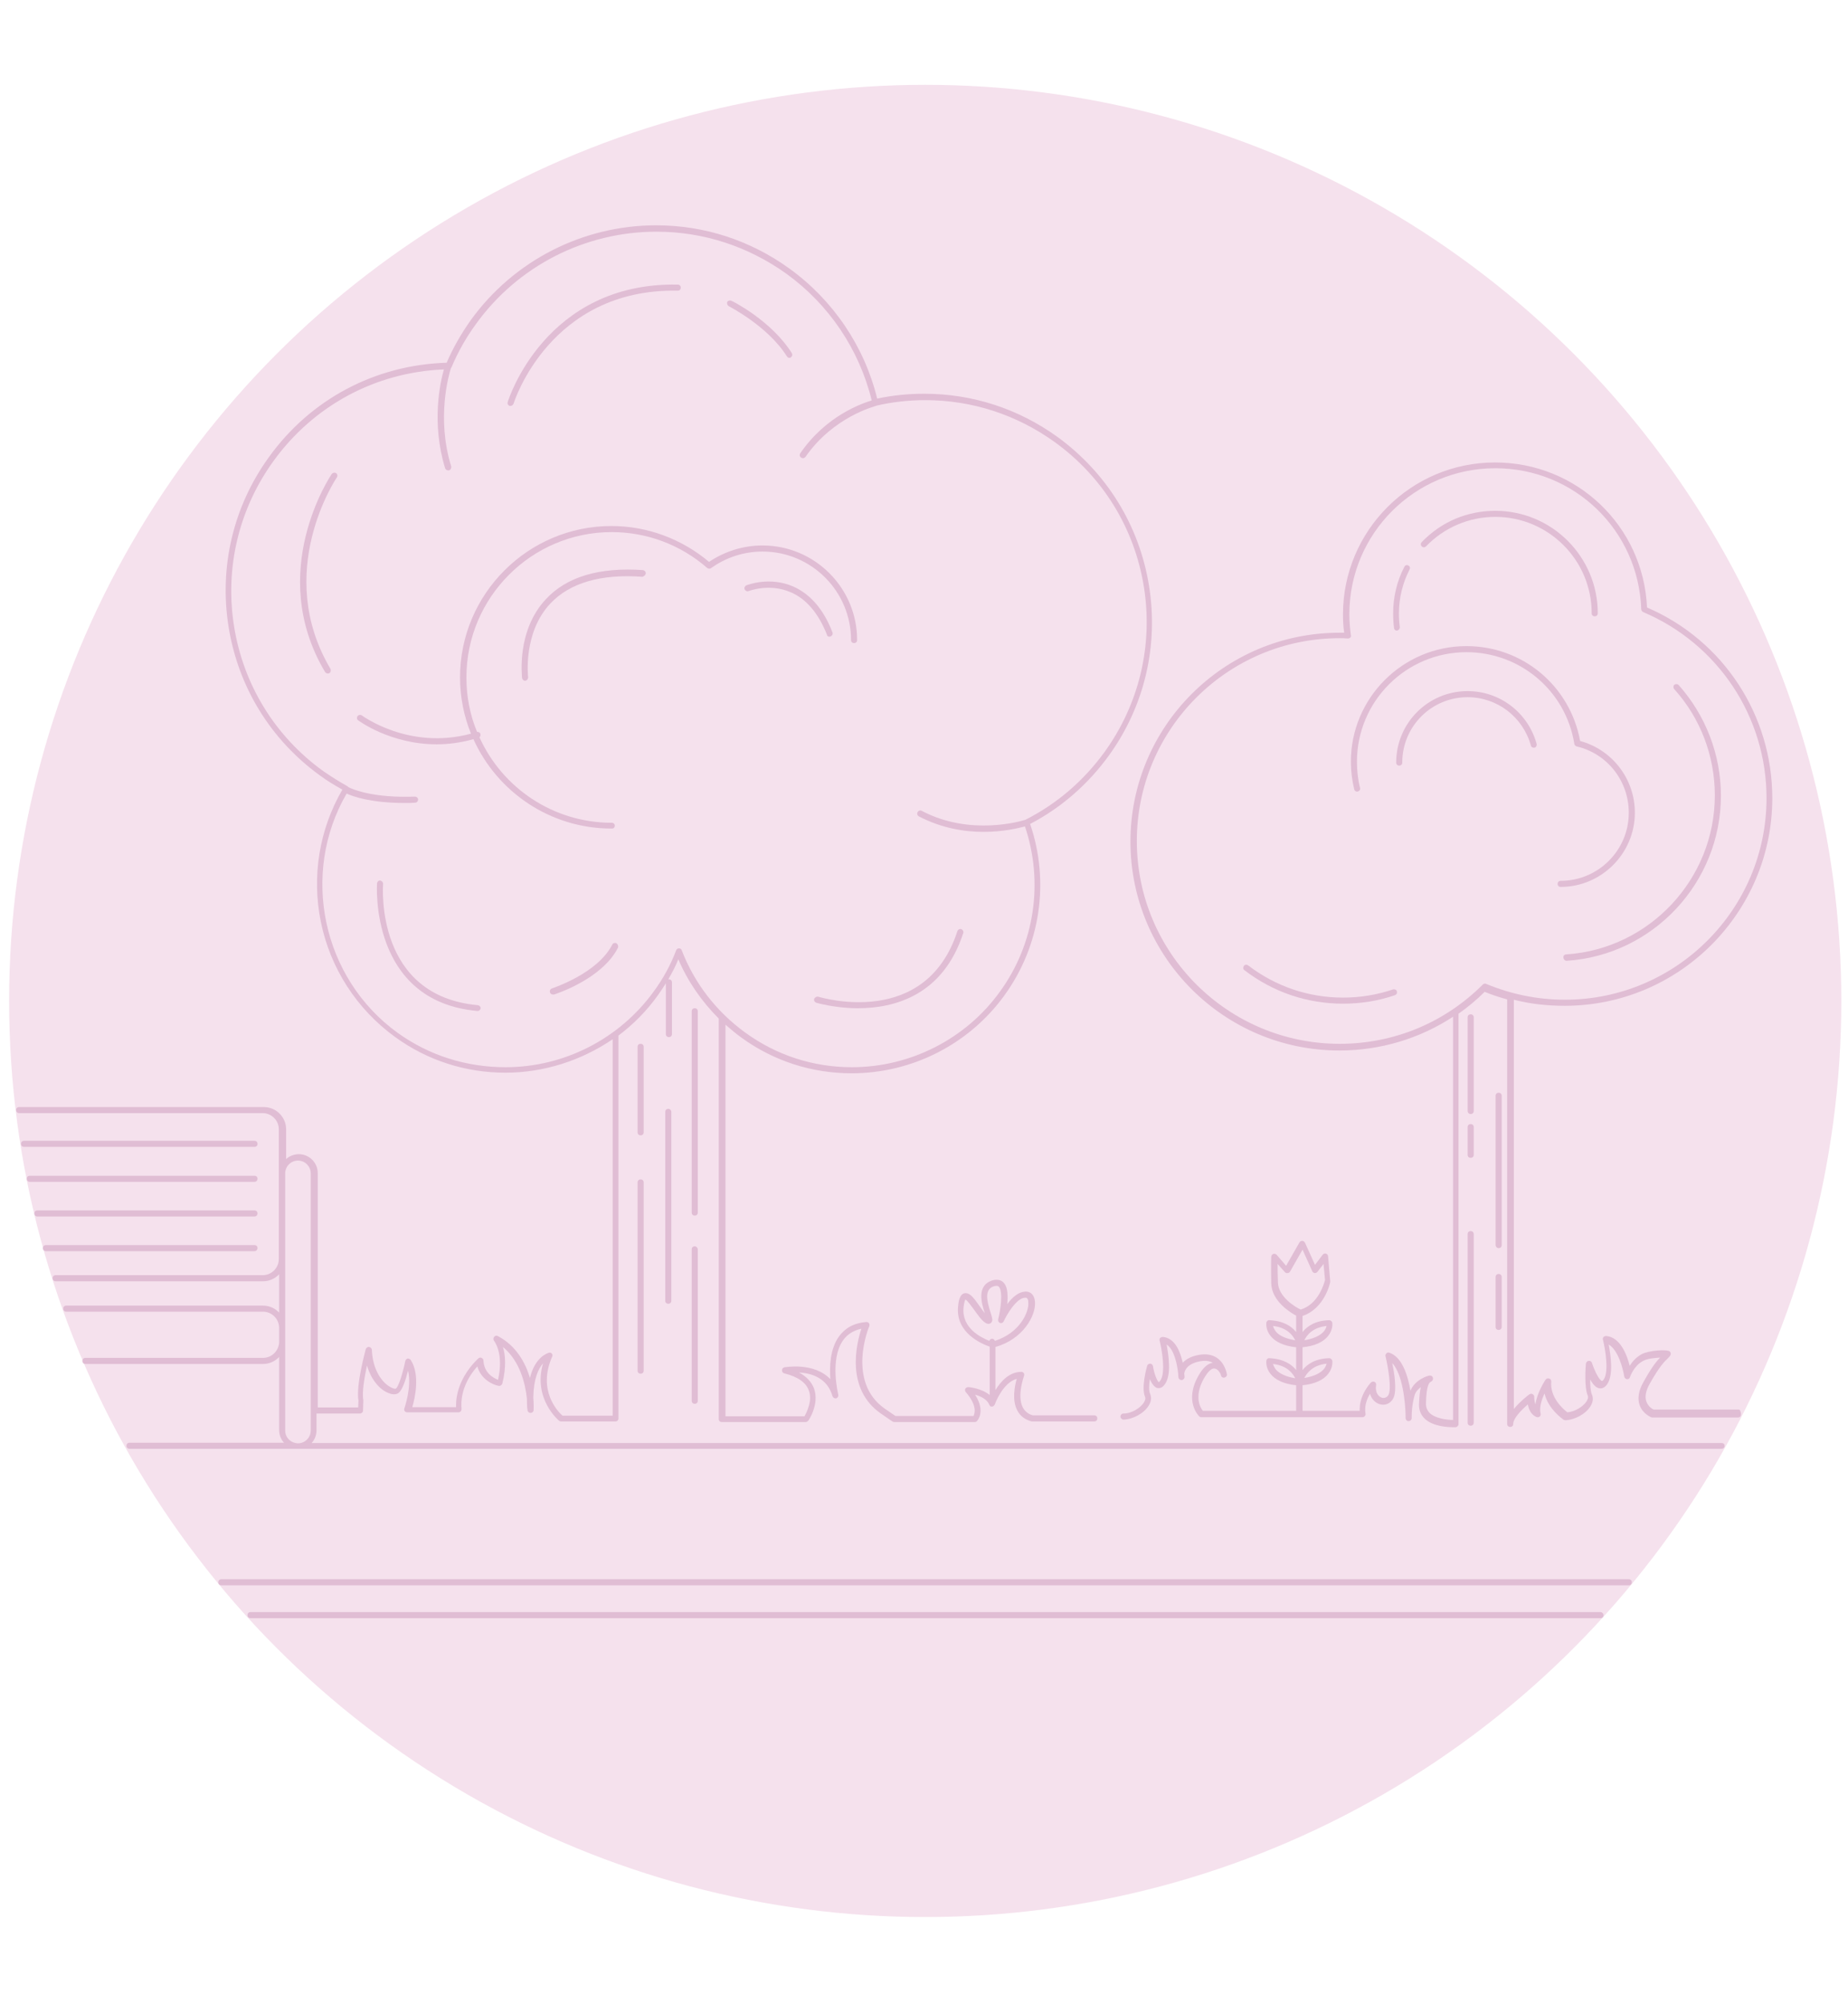 <?xml version="1.0" encoding="utf-8"?>
<!-- Generator: Adobe Illustrator 22.0.1, SVG Export Plug-In . SVG Version: 6.00 Build 0)  -->
<svg version="1.1" id="Layer_1" xmlns="http://www.w3.org/2000/svg" xmlns:xlink="http://www.w3.org/1999/xlink" x="0px" y="0px"
	 viewBox="0 0 607.8 659" style="enable-background:new 0 0 607.8 659;" xml:space="preserve">
<style type="text/css">
	.st0{fill:#F5E1ED;}
	.st1{fill:#E0BDD4;}
	.st2{fill:none;}
</style>
<circle class="st0" cx="304.3" cy="329.2" r="301.3"/>
<g>
	<path class="st1" d="M535.7,519.4H72.8c-0.6,0-1,0.4-1,1s0.4,1,1,1h462.9c0.6,0,1-0.4,1-1S536.3,519.4,535.7,519.4z"/>
	<path class="st1" d="M566.2,474.6H102.5c1-1.1,1.6-2.6,1.6-4.2v-5.5h14.3c0.5,0,1-0.4,1-1l0.1-3.2c0-0.1,0-0.1,0-0.2
		c-0.5-2.7,0.4-7.6,1.2-11.4c1.4,4.8,4.2,7.8,6.7,8.9c1.5,0.7,2.8,0.8,3.7,0.1c1.3-1,2.4-4.5,3.1-7.3c1.3,5.4-1.2,12.3-1.2,12.4
		c-0.1,0.3-0.1,0.6,0.1,0.9c0.2,0.3,0.5,0.4,0.8,0.4h16.9c0.3,0,0.5-0.1,0.7-0.3c0.2-0.2,0.3-0.5,0.3-0.8c-0.6-6.5,3.1-11.7,5.2-14
		c1.1,4.1,4.9,6,7,6.4c0.5,0.1,1-0.2,1.2-0.7c1.4-5.6,1-9.6,0.2-12.1c5.8,4.8,7.4,12.4,7.9,17c0,1.2,0,2.5,0.2,3.8
		c0,0.5,0.5,0.9,1,0.9c0.5,0,1-0.4,1-0.9c0-0.2,0.1-1.8-0.1-4.2c0.1-6.2,1.7-9.5,3.2-11.2c-3.4,11.7,5.2,18.8,5.3,18.9
		c0.2,0.1,0.4,0.2,0.6,0.2h17.9c0.6,0,1-0.4,1-1V340.6c4.9-3.7,9.3-8.1,13-13.3c0.9-1.3,1.8-2.6,2.6-3.9v16.7c0,0.6,0.4,1,1,1
		s1-0.4,1-1v-17c0-0.6-0.4-1-1-1c-0.1,0-0.1,0-0.2,0c1.2-2.1,2.4-4.3,3.3-6.6c3.1,7.3,7.7,13.9,13.3,19.5v131.7c0,0.6,0.4,1,1,1
		h27.6c0.3,0,0.6-0.2,0.8-0.4c0.2-0.2,3.8-5.6,1.9-10.7c-0.8-2.1-2.5-3.9-4.9-5.2c3.9,0.2,9.3,1.7,11,7.8c0.2,0.5,0.7,0.8,1.2,0.7
		c0.5-0.1,0.8-0.7,0.7-1.2c0-0.1-2.9-11.6,1.6-17.9c1.4-2,3.4-3.2,6-3.8c-1.6,4.9-5.3,19.7,6.4,27.9l3.8,2.6
		c0.2,0.1,0.4,0.2,0.6,0.2h26.5c0.3,0,0.5-0.1,0.7-0.3c0.1-0.1,3-3.1-0.6-8.7c1.8,0.5,4,1.5,4.7,3.4c0,0,0,0,0,0c0,0,0,0.1,0.1,0.1
		c0,0.1,0.1,0.1,0.1,0.2c0,0,0.1,0.1,0.1,0.1c0.1,0,0.1,0.1,0.2,0.1c0,0,0,0,0.1,0s0,0,0.1,0c0.1,0,0.2,0,0.2,0c0,0,0.1,0,0.1,0
		c0,0,0,0,0.1,0c0.1,0,0.1,0,0.1-0.1c0,0,0.1,0,0.1-0.1c0.1,0,0.1-0.1,0.2-0.1c0,0,0.1,0,0.1-0.1c0.1-0.1,0.1-0.2,0.2-0.3
		c0,0,0,0,0,0c0-0.1,2.6-7.2,7.2-8.4c-0.7,2.4-1.6,7.1,0.2,10.4c0.9,1.8,2.5,3,4.7,3.6c0.1,0,0.2,0,0.3,0h20.3c0.6,0,1-0.4,1-1
		s-0.4-1-1-1h-20.2c-1.5-0.4-2.6-1.3-3.3-2.6c-2-3.9,0.4-10.3,0.4-10.4c0.1-0.3,0.1-0.7-0.1-0.9c-0.2-0.3-0.5-0.4-0.8-0.4
		c-4,0-6.8,3.2-8.5,6V443c9-2.5,13.4-10.3,13-14.9c-0.2-2-1.2-3.2-2.8-3.3c-2.5-0.1-4.7,1.9-6.3,4.1c0.2-2.5,0.2-5.3-1-6.8
		c-0.9-1.2-2.4-1.5-4.2-0.9c-4.9,1.8-3.3,7.4-2.2,10.7c-0.6-0.7-1.1-1.5-1.7-2.3c-1.9-2.7-3.1-4.3-4.6-4.3c-2.1,0-2.4,3.2-2.5,4.5
		c-0.8,8.6,7.8,12.2,10.4,13.1v15.9c-2.7-2.2-6.8-2.6-7-2.6c-0.4,0-0.8,0.2-1,0.5c-0.2,0.4-0.1,0.8,0.1,1.1c3.9,4.5,3,7,2.6,7.9
		h-25.7l-3.5-2.4c-12.7-8.9-5.2-27-5.1-27.1c0.1-0.3,0.1-0.7-0.1-1c-0.2-0.3-0.5-0.4-0.9-0.4c-4,0.3-7,2-9,4.8
		c-2.9,4.1-3.1,9.8-2.8,14c-5.4-5.7-15-3.9-15.1-3.9c-0.5,0.1-0.8,0.5-0.8,1c0,0.5,0.3,0.9,0.8,1c4.4,1.1,7.1,3,8,5.6
		c1.3,3.4-0.7,7.2-1.4,8.5h-26V337c1.7,1.5,3.5,3,5.3,4.3c10.6,7.7,23.2,11.7,36.2,11.7c19.9,0,38.7-9.6,50.3-25.7
		c11.8-16.3,14.9-37.3,8.4-56.3c10.3-5.4,19-13,25.9-22.5c11.7-16.2,16.4-36.1,13.2-55.9s-13.9-37.1-30.1-48.9
		c-12.9-9.3-28-14.2-43.8-14.2c-5.2,0-10.4,0.5-15.5,1.6c-4.2-17.2-14.5-32.4-28.9-42.8c-12.9-9.3-28-14.2-43.8-14.2
		c-24.1,0-46.8,11.6-60.9,31.1c-3.2,4.5-5.9,9.2-8,14.1c-23.5,0.7-44.8,12-58.5,31.1c-11.7,16.2-16.4,36.1-13.2,55.9
		s13.9,37.1,30.1,48.8c2.3,1.7,4.8,3.2,7.3,4.6c-7.6,13.1-10.1,28.4-7.1,43.4c3.1,15.3,11.8,28.8,24.5,38
		c10.6,7.7,23.2,11.7,36.2,11.7c12.7,0,25-4,35.3-11v123.8h-16.5c-1.5-1.3-8.3-8.3-3.4-19.4c0.2-0.3,0.1-0.8-0.1-1
		c-0.2-0.3-0.6-0.4-1-0.3c-0.2,0.1-4.5,1.2-6.2,8.3c-1.5-5-4.5-10.6-10.6-13.8c-0.4-0.2-0.9-0.1-1.2,0.3c-0.3,0.4-0.3,0.9,0,1.3
		c0,0,3.3,4,1.3,12.8c-1.6-0.6-4.6-2.3-4.8-6.3c0-0.4-0.2-0.7-0.6-0.9c-0.4-0.2-0.8-0.1-1.1,0.2c-0.3,0.3-7.6,6.7-7.3,16h-14.4
		c0.9-3.1,2.6-10.6-0.5-15.5c-0.2-0.3-0.6-0.5-1-0.5c-0.4,0.1-0.7,0.4-0.8,0.8c-0.8,3.9-2.2,8.5-3.1,9.1c-0.1,0.1-0.8,0.1-1.8-0.5
		c-2.6-1.4-5.8-5.4-6.1-12.2c0-0.5-0.4-0.9-0.9-1c-0.5-0.1-0.9,0.3-1.1,0.7c-0.1,0.5-3.3,11.8-2.4,17l-0.1,2.2h-13.3v-77.1
		c0-3.4-2.8-6.2-6.2-6.2c-1.6,0-3.1,0.6-4.2,1.6v-9.8c0-4-3.3-7.3-7.3-7.3H6.3c-0.6,0-1,0.4-1,1s0.4,1,1,1h80.1
		c2.9,0,5.3,2.4,5.3,5.3v14.3v28.4c0,2.9-2.4,5.3-5.3,5.3H18.3c-0.6,0-1,0.4-1,1s0.4,1,1,1h68.2c2.1,0,4-0.9,5.3-2.3v12.6
		c-1.3-1.4-3.2-2.3-5.3-2.3H21.8c-0.6,0-1,0.4-1,1s0.4,1,1,1h64.7c2.9,0,5.3,2.4,5.3,5.3v4.6c0,2.9-2.4,5.3-5.3,5.3H28.1
		c-0.6,0-1,0.4-1,1s0.4,1,1,1h58.4c2.1,0,4-0.9,5.3-2.3v24c0,1.6,0.6,3.1,1.6,4.2H42.6c-0.6,0-1,0.4-1,1s0.4,1,1,1h523.6
		c0.6,0,1-0.4,1-1S566.8,474.6,566.2,474.6z M316.9,430.1c0.2-1.9,0.5-2.5,0.6-2.7c0.7,0.3,2,2.2,2.9,3.4c1.3,1.8,2.4,3.4,3.6,4.2
		c0.9,0.6,1.6,0.5,2.1-0.1c0.5-0.7,0.2-1.5-0.3-3.2c-1.2-3.7-2.1-7.5,0.9-8.6c0.9-0.3,1.5-0.3,1.9,0.2c1.3,1.7,0.5,7.4-0.3,10.6
		c-0.1,0.5,0.1,1,0.6,1.2c0.5,0.2,1-0.1,1.2-0.5c0.9-2,4.2-7.8,7.1-7.8l0.1,0c0.7,0,0.9,0.8,0.9,1.5c0.3,3.2-2.8,10.1-11,12.7
		c-0.1-0.4-0.5-0.7-0.9-0.7c-0.4,0-0.8,0.3-0.9,0.7C322.6,439.9,316.3,436.8,316.9,430.1z M130.8,339.7
		C106,321.8,98.7,287.4,114,261c2.2,1,8.1,3.1,19.3,3.1c1,0,2.1,0,3.2-0.1c0.6,0,1-0.5,1-1c0-0.6-0.5-1-1-1
		c-13.6,0.5-20.3-2.3-21.9-3.1c-0.1-0.1-0.2-0.2-0.3-0.3c-2.7-1.5-5.4-3.2-8-5c-15.8-11.4-26.2-28.3-29.3-47.5s1.5-38.6,12.9-54.4
		c13.2-18.3,33.6-29.3,56.1-30.2c-1.2,4.2-4.2,17.5,0.4,32.5c0.1,0.4,0.5,0.7,1,0.7c0.1,0,0.2,0,0.3,0c0.5-0.2,0.8-0.7,0.7-1.3
		c-4.9-15.8-0.8-30.1-0.1-32.3c0.1-0.1,0.1-0.2,0.2-0.3c2.1-5,4.8-9.8,8.1-14.3c13.7-19,35.8-30.3,59.3-30.3
		c15.4,0,30.1,4.8,42.7,13.8c14,10.1,24,24.9,28.1,41.7c-3.3,1-15.1,5.1-23.5,17.4c-0.3,0.5-0.2,1.1,0.3,1.4
		c0.2,0.1,0.4,0.2,0.6,0.2c0.3,0,0.6-0.2,0.8-0.4c9.2-13.3,23-16.7,23.2-16.8c0.1,0,0.1-0.1,0.2-0.1c5.2-1.2,10.6-1.8,16-1.8
		c15.4,0,30.1,4.8,42.6,13.8c15.8,11.4,26.2,28.3,29.3,47.5c3.1,19.2-1.5,38.6-12.9,54.4c-6.9,9.5-15.6,17-26,22.3c0,0,0,0,0,0
		c-0.9,0.3-18,5.6-34.1-2.9c-0.5-0.3-1.1-0.1-1.4,0.4c-0.3,0.5-0.1,1.1,0.4,1.4c7.5,3.9,15,5.1,21.3,5.1c6.6,0,11.7-1.3,13.6-1.8
		c6.2,18.4,3.2,38.6-8.2,54.3c-11.2,15.6-29.5,24.9-48.7,24.9c-12.7,0-24.8-3.9-35.1-11.4c-9.5-6.9-16.7-16.2-20.9-27.1
		c-0.1-0.4-0.5-0.6-0.9-0.6c0,0,0,0,0,0c-0.4,0-0.8,0.3-0.9,0.6c-1.8,4.8-4.3,9.4-7.4,13.6c-11.3,15.6-29.5,24.9-48.7,24.9
		C153.3,351,141.1,347.1,130.8,339.7z M93.8,470.5v-29v-4.6v-22.6v-28.4c0-2.3,1.9-4.2,4.2-4.2c2.3,0,4.2,1.9,4.2,4.2v84.6
		c0,2.3-1.9,4.2-4.2,4.2C95.6,474.6,93.8,472.8,93.8,470.5z"/>
	<path class="st1" d="M84.7,376.2c0-0.6-0.4-1-1-1H7.9c-0.6,0-1,0.4-1,1s0.4,1,1,1h75.8C84.3,377.2,84.7,376.8,84.7,376.2z"/>
	<path class="st1" d="M84.7,387.7c0-0.6-0.4-1-1-1H9.8c-0.6,0-1,0.4-1,1s0.4,1,1,1h73.9C84.3,388.7,84.7,388.2,84.7,387.7z"/>
	<path class="st1" d="M84.7,399.1c0-0.6-0.4-1-1-1H12.3c-0.6,0-1,0.4-1,1s0.4,1,1,1h71.4C84.3,400.1,84.7,399.6,84.7,399.1z"/>
	<path class="st1" d="M84.7,410.5c0-0.6-0.4-1-1-1H15.1c-0.6,0-1,0.4-1,1s0.4,1,1,1h68.6C84.3,411.5,84.7,411,84.7,410.5z"/>
	<path class="st1" d="M211.7,344.3c0-0.6-0.4-1-1-1s-1,0.4-1,1v28.1c0,0.6,0.4,1,1,1s1-0.4,1-1V344.3z"/>
	<path class="st1" d="M210.7,387.9c-0.6,0-1,0.4-1,1v61.9c0,0.6,0.4,1,1,1s1-0.4,1-1v-61.9C211.7,388.3,211.3,387.9,210.7,387.9z"/>
	<path class="st1" d="M229.5,332.6c0-0.6-0.4-1-1-1s-1,0.4-1,1v66.2c0,0.6,0.4,1,1,1s1-0.4,1-1V332.6z"/>
	<path class="st1" d="M228.5,409.9c-0.6,0-1,0.4-1,1v49.8c0,0.6,0.4,1,1,1s1-0.4,1-1v-49.8C229.5,410.4,229,409.9,228.5,409.9z"/>
	<path class="st1" d="M219.8,364.7c-0.6,0-1,0.4-1,1v62.1c0,0.6,0.4,1,1,1s1-0.4,1-1v-62.1C220.8,365.2,220.4,364.7,219.8,364.7z"/>
	<path class="st1" d="M109.1,155.9c-0.2,0.3-21.8,32.1-2.2,65.1c0.2,0.3,0.5,0.5,0.9,0.5c0.2,0,0.3,0,0.5-0.1
		c0.5-0.3,0.6-0.9,0.4-1.4c-18.9-31.9,1.9-62.7,2.1-63c0.3-0.5,0.2-1.1-0.3-1.4C110,155.3,109.4,155.5,109.1,155.9z"/>
	<path class="st1" d="M157.2,330.6c-33.6-3-31.3-38.4-31.2-39.9c0-0.5-0.4-1-0.9-1.1c-0.6-0.1-1,0.4-1.1,0.9c0,0.4-2.6,38.8,33,42
		c0,0,0.1,0,0.1,0c0.5,0,0.9-0.4,1-0.9C158.1,331.1,157.7,330.7,157.2,330.6z"/>
	<path class="st1" d="M267.8,328.5c-0.2,0.5,0.1,1.1,0.7,1.3c0.1,0,6,1.8,13.7,1.8c11.8,0,27.9-4.1,34.6-24.7
		c0.2-0.5-0.1-1.1-0.6-1.3c-0.5-0.2-1.1,0.1-1.3,0.6c-10.4,32.1-44.4,22-45.8,21.6C268.6,327.7,268,328,267.8,328.5z"/>
	<path class="st1" d="M202.7,310.2c-0.5-0.2-1.1,0-1.3,0.4c-4.8,9.6-19.7,14.4-19.9,14.5c-0.5,0.2-0.8,0.7-0.6,1.3
		c0.1,0.4,0.5,0.7,1,0.7c0.1,0,0.2,0,0.3,0c0.6-0.2,15.9-5.1,21.1-15.5C203.4,311.1,203.2,310.5,202.7,310.2z"/>
	<path class="st1" d="M167.6,133.5c0.1,0,0.2,0,0.3,0c0.4,0,0.8-0.3,1-0.7c0.1-0.4,11.9-38,54-37.2c0.6,0,1-0.4,1-1c0-0.6-0.4-1-1-1
		c-43.7-0.8-55.8,38.2-55.9,38.6C166.8,132.8,167.1,133.3,167.6,133.5z"/>
	<path class="st1" d="M239.7,100.7c0.1,0.1,12.8,6.5,19.1,16.5c0.2,0.3,0.5,0.5,0.8,0.5c0.2,0,0.4,0,0.5-0.2
		c0.5-0.3,0.6-0.9,0.3-1.4c-6.6-10.5-19.3-17-19.9-17.2c-0.5-0.2-1.1,0-1.3,0.4C239,99.8,239.2,100.4,239.7,100.7z"/>
	<path class="st1" d="M202.2,271.6c0-0.6-0.4-1-1-1c-19.3,0-36-11.5-43.5-28.1c0.3-0.3,0.4-0.7,0.3-1.1c-0.1-0.5-0.6-0.7-1.1-0.7
		c-2.3-5.5-3.5-11.6-3.5-17.9c0-26.3,21.4-47.8,47.8-47.8c11.6,0,22.7,4.2,31.4,11.8c0.4,0.3,0.9,0.3,1.2,0.1c5-3.6,10.9-5.5,17-5.5
		c16.1,0,29.1,13.1,29.1,29.1c0,0.6,0.4,1,1,1s1-0.4,1-1c0-17.2-14-31.1-31.1-31.1c-6.3,0-12.4,1.9-17.6,5.4
		c-9-7.6-20.4-11.8-32.1-11.8c-27.4,0-49.8,22.3-49.8,49.8c0,6.5,1.3,12.8,3.6,18.5c-20.4,5.5-35.7-5.9-35.9-6
		c-0.4-0.3-1.1-0.2-1.4,0.2c-0.3,0.4-0.3,1.1,0.2,1.4c0.1,0.1,10.6,7.9,25.8,7.9c3.8,0,7.8-0.5,12.1-1.7
		c7.8,17.3,25.2,29.4,45.4,29.4C201.8,272.6,202.2,272.1,202.2,271.6z"/>
	<path class="st1" d="M212.4,188.6c0-0.6-0.4-1-0.9-1.1c-14.4-1-25.1,2.2-31.9,9.5c-9.8,10.4-7.9,25.3-7.9,26c0.1,0.5,0.5,0.9,1,0.9
		c0,0,0.1,0,0.1,0c0.5-0.1,0.9-0.6,0.9-1.1c0-0.1-1.8-14.6,7.3-24.3c6.4-6.8,16.6-9.8,30.3-8.8C211.9,189.5,212.3,189.1,212.4,188.6
		z"/>
	<path class="st1" d="M272.8,209.4c0.1,0,0.2,0,0.4-0.1c0.5-0.2,0.8-0.8,0.6-1.3c-2.9-7.6-7.3-12.6-12.9-15.1
		c-7.8-3.4-15.1-0.5-15.4-0.4c-0.5,0.2-0.8,0.8-0.6,1.3c0.2,0.5,0.8,0.8,1.3,0.6c0.1,0,6.8-2.7,13.9,0.4c5.1,2.2,9.1,6.9,11.9,14
		C272,209.2,272.4,209.4,272.8,209.4z"/>
	<path class="st1" d="M458.2,325.4c-5.3,1.8-10.8,2.7-16.5,2.7c-11.4,0-22.2-3.7-31.2-10.6c-0.4-0.3-1.1-0.3-1.4,0.2
		c-0.3,0.4-0.3,1.1,0.2,1.4c9.4,7.2,20.6,11,32.4,11c5.9,0,11.6-0.9,17.1-2.8c0.5-0.2,0.8-0.7,0.6-1.3
		C459.3,325.5,458.7,325.3,458.2,325.4z"/>
	<path class="st1" d="M537.7,267.3c0-11.1-7.4-20.7-18-23.6c-3.3-18.1-18.9-31.2-37.4-31.2c-21,0-38,17.1-38,38
		c0,3.1,0.4,6.2,1.1,9.1c0.1,0.5,0.7,0.9,1.2,0.7c0.5-0.1,0.9-0.7,0.7-1.2c-0.7-2.8-1-5.7-1-8.6c0-19.9,16.2-36,36-36
		c17.7,0,32.7,12.7,35.5,30.2c0.1,0.4,0.4,0.7,0.8,0.8c10.1,2.4,17.1,11.4,17.1,21.8c0,12.4-10.1,22.4-22.4,22.4c-0.6,0-1,0.4-1,1
		s0.4,1,1,1C526.7,291.7,537.7,280.7,537.7,267.3z"/>
	<path class="st1" d="M482.7,227.3c-13,0-23.5,10.5-23.5,23.5c0,0.6,0.4,1,1,1s1-0.4,1-1c0-11.9,9.6-21.5,21.5-21.5
		c9.7,0,18.2,6.5,20.8,15.9c0.1,0.5,0.7,0.8,1.2,0.7c0.5-0.1,0.8-0.7,0.7-1.2C502.6,234.4,493.3,227.3,482.7,227.3z"/>
	<path class="st1" d="M469,179.7c6-6.2,14.1-9.7,22.8-9.7c17.5,0,31.7,14.2,31.7,31.7c0,0.6,0.4,1,1,1s1-0.4,1-1
		c0-18.6-15.1-33.7-33.7-33.7c-9.2,0-17.8,3.6-24.2,10.3c-0.4,0.4-0.4,1,0,1.4C468,180.1,468.6,180.1,469,179.7z"/>
	<path class="st1" d="M459.4,207.4c0,0,0.1,0,0.1,0c0.5-0.1,0.9-0.6,0.9-1.1c-0.2-1.5-0.3-3-0.3-4.5c0-5.1,1.2-10,3.5-14.5
		c0.3-0.5,0.1-1.1-0.4-1.3c-0.5-0.3-1.1-0.1-1.3,0.4c-2.5,4.8-3.7,10-3.7,15.4c0,1.6,0.1,3.2,0.3,4.8
		C458.5,207,458.9,207.4,459.4,207.4z"/>
	<path class="st1" d="M515.3,316c28.5-1.9,50.7-25.8,50.7-54.3c0-13.5-5-26.4-13.9-36.4c-0.4-0.4-1-0.4-1.4-0.1s-0.4,1-0.1,1.4
		c8.7,9.6,13.4,22.1,13.4,35c0,27.5-21.5,50.5-48.9,52.3c-0.6,0-1,0.5-0.9,1.1C514.3,315.6,514.7,316,515.3,316
		C515.3,316,515.3,316,515.3,316z"/>
	<path class="st1" d="M483.7,366.4c0.6,0,1-0.4,1-1v-30.8c0-0.6-0.4-1-1-1s-1,0.4-1,1v30.8C482.7,366,483.2,366.4,483.7,366.4z"/>
	<path class="st1" d="M482.7,379.8c0,0.6,0.4,1,1,1s1-0.4,1-1v-9.1c0-0.6-0.4-1-1-1s-1,0.4-1,1V379.8z"/>
	<path class="st1" d="M492.9,410.5c0.6,0,1-0.4,1-1v-49.1c0-0.6-0.4-1-1-1s-1,0.4-1,1v49.1C491.9,410,492.3,410.5,492.9,410.5z"/>
	<path class="st1" d="M491.9,436.4c0,0.6,0.4,1,1,1s1-0.4,1-1V420c0-0.6-0.4-1-1-1s-1,0.4-1,1V436.4z"/>
	<path class="st1" d="M482.7,467.9c0,0.6,0.4,1,1,1s1-0.4,1-1v-62c0-0.6-0.4-1-1-1s-1,0.4-1,1V467.9z"/>
	<path class="st1" d="M571.9,463.6h-28c-0.5-0.2-1.8-1-2.4-2.6c-0.6-1.6-0.2-3.7,1.2-6.1c3.1-5.5,4.8-7.2,5.8-8.1
		c0.4-0.4,0.7-0.7,0.9-1.1c0.2-0.4,0.1-0.9-0.2-1.2c-0.8-0.8-6.9-0.4-9.3,0.9c-1.8,1-3.1,2.5-3.9,3.8c-0.9-3.6-3.1-9.4-7.7-9.8
		c-0.3,0-0.6,0.1-0.9,0.3c-0.2,0.2-0.3,0.6-0.2,0.9c0.7,2.8,2.1,10.6,0.2,13.2c-0.2,0.2-0.4,0.4-0.5,0.4c-0.9-0.2-2.4-3.2-3.3-5.9
		c-0.1-0.5-0.6-0.8-1.1-0.7c-0.5,0-0.8,0.4-0.9,0.9c-0.1,0.8-0.6,7.6,0.6,10.5c0.3,0.6-0.1,1.4-0.4,1.9c-1,1.6-3.7,3.4-6.3,3.6
		c-1.2-0.9-5.8-4.8-5.3-10.1c0-0.5-0.2-0.9-0.7-1c-0.4-0.2-0.9,0-1.2,0.4c-0.1,0.2-2.8,4.2-3.3,8.1c-0.2-0.6-0.4-1.4-0.4-2.5
		c0-0.4-0.2-0.7-0.6-0.9c-0.3-0.2-0.7-0.1-1,0.1c-0.5,0.3-3.1,2.4-5.1,4.8V328.8c5.4,1.4,11,2,16.7,2c37.7,0,68.3-30.7,68.3-68.3
		c0-27.3-16.1-51.9-41.2-62.7c-1.2-26.8-23.1-47.7-50-47.7c-27.6,0-50,22.4-50,50c0,2,0.1,4,0.4,6c-0.5,0-1.1,0-1.6,0
		c-37.9,0-68.7,30.8-68.7,68.7s30.8,68.7,68.7,68.7c13.5,0,26.4-3.9,37.4-11.1v132.6c-2.1,0-5.9-0.5-7.7-2.3c-0.8-0.8-1.2-1.8-1.2-3
		c0.1-6.5,1.2-7.1,1.7-7.3c0.4-0.2,0.7-0.7,0.6-1.2s-0.5-0.8-1-0.8c-0.7,0-5,1.4-6.4,5c-0.9-5.1-2.7-11-6.9-12.5
		c-0.4-0.1-0.7-0.1-1,0.2s-0.4,0.6-0.3,1c0.9,3.8,2,10.5,1,12.6c-0.5,1-1.5,1.2-2.2,1c-1.2-0.4-2.3-1.8-1.9-4.2
		c0.1-0.4-0.2-0.9-0.5-1c-0.4-0.2-0.9-0.1-1.2,0.2c-0.2,0.2-3.9,4.1-3.7,9.3h-18.8v-8.4c4-0.4,6.8-1.7,8.4-3.7
		c1.7-2.1,1.4-4.2,1.4-4.3c-0.1-0.5-0.5-0.9-1-0.9c-4.6,0.1-7.3,2-8.8,3.9v-7.5c4-0.4,6.8-1.7,8.4-3.7c1.7-2.1,1.4-4.2,1.4-4.3
		c-0.1-0.5-0.5-0.9-1-0.9c-4.6,0.1-7.3,2-8.8,3.9v-5.2c0,0,0-0.1,0-0.1c7.2-2.4,9.1-10.8,9.1-11.2c0-0.1,0-0.2,0-0.3l-0.7-8.1
		c0-0.4-0.3-0.8-0.7-0.9c-0.4-0.1-0.8,0-1.1,0.4l-2.5,3.3l-3.3-7.3c-0.2-0.3-0.5-0.6-0.9-0.6c-0.4,0-0.7,0.2-0.9,0.5l-4.4,7.7
		l-3.1-3.6c-0.3-0.3-0.7-0.4-1.1-0.3c-0.4,0.1-0.6,0.5-0.7,0.9c0,0.1-0.1,2.5,0,8.7c0.1,5.9,6.3,9.7,8.2,10.7c0,0.1,0,0.1,0,0.2v5.2
		c-1.5-1.9-4.2-3.7-8.8-3.9c-0.5-0.1-1,0.4-1,0.9c0,0.1-0.3,2.2,1.4,4.3c1.6,2,4.5,3.3,8.4,3.7v7.5c-1.5-1.9-4.2-3.7-8.8-3.9
		c-0.5-0.1-1,0.4-1,0.9c0,0.1-0.3,2.2,1.4,4.3c1.6,2,4.5,3.3,8.4,3.7v8.4h-30.7c-0.8-1-3-4.7,0.4-10.7c1.3-2.2,2.5-3.4,3.5-3.2
		c1,0.1,1.8,1.4,2,1.9c0,0,0,0,0,0.1c0.1,0.3,0.2,1,1,1c0.4,0,0.9-0.3,1-0.7c0.1-0.2,0-0.6-0.1-1c-1.2-4.5-4.5-6.6-9-5.8
		c-2.4,0.4-4.2,1.3-5.4,2.6c-0.8-3.6-2.5-8.1-6.5-8.5c-0.3,0-0.6,0.1-0.9,0.3c-0.2,0.2-0.3,0.6-0.2,0.9c0.7,2.8,2.1,10.6,0.2,13.2
		c-0.3,0.4-0.4,0.4-0.4,0.5c-0.6-0.2-1.6-2.8-2-5.3c-0.1-0.5-0.5-0.8-0.9-0.8c-0.5,0-0.9,0.3-1,0.7c-0.2,0.7-2,7.2-0.7,10.2
		c0.3,0.6-0.1,1.4-0.4,1.9c-1.1,1.7-3.9,3.6-6.7,3.6c-0.6,0-1,0.5-1,1c0,0.5,0.5,1,1,1c0,0,0,0,0,0c3.1-0.1,6.7-2,8.3-4.6
		c0.8-1.3,1-2.6,0.5-3.8c-0.5-1.1-0.4-3.1-0.1-4.9c0.6,1.4,1.4,2.6,2.4,2.9c0.6,0.1,1.6,0.1,2.5-1.2c2.3-3.1,1.2-9.8,0.6-13.1
		c2.5,1.6,3.5,6.6,3.8,9.6c0,0.7,0.1,1.2,0.1,1.3c0.1,0.5,0.6,0.8,1.1,0.8c0.5-0.1,0.9-0.5,0.9-1c0-0.1,0-0.5-0.1-1
		c0-0.5,0.2-1.1,0.6-1.7c0.8-1.2,2.4-2.1,4.7-2.5c1.7-0.3,3-0.1,4.1,0.5c-1.4,0.2-3,1.2-4.7,4.2c-4.8,8.4,0,13.2,0.2,13.4
		c0.2,0.2,0.4,0.3,0.7,0.3h32.1h20.9c0.3,0,0.6-0.1,0.8-0.4c0.2-0.2,0.3-0.5,0.2-0.8c-0.4-2.6,0.5-4.9,1.5-6.5
		c0.5,1.8,1.8,3,3.1,3.4c1.9,0.6,3.7-0.2,4.6-2c1.2-2.5,0.3-8.2-0.4-11.5c3.4,3.6,4.3,12.8,4.4,17.3c0,0.5,0,0.8,0,0.8
		c0,0.5,0.4,1,1,1c0.5,0,1-0.4,1-1c0-0.1,0-0.3,0-0.6c0-1.1,0.1-3.8,0.9-6.7c0.3-1.3,1.2-2.2,2.1-2.9c-0.3,1.3-0.5,3.2-0.6,5.8
		c0,1.8,0.6,3.3,1.8,4.5c2.7,2.7,7.8,2.9,9.6,2.9c0.3,0,0.6,0,0.6,0c0.5,0,1-0.5,1-1v-135c3-2.1,5.9-4.5,8.6-7.2
		c2.4,1,4.9,1.8,7.4,2.5v139.6c0,0.6,0.4,1,1,1s1-0.4,1-1c0-1.8,2.6-4.5,4.8-6.4c0.7,3.7,3,4.2,3.1,4.2c0.3,0.1,0.7-0.1,0.9-0.3
		c0.2-0.3,0.3-0.6,0.2-0.9c-0.5-1.9,0.3-4.5,1.3-6.6c1.2,5.2,6,8.4,6.2,8.6c0.2,0.1,0.4,0.2,0.6,0.2c3.1-0.1,6.7-2,8.3-4.6
		c0.8-1.3,1-2.6,0.5-3.8c-0.5-1.1-0.6-3.1-0.6-5c0.8,1.4,1.8,2.7,3,2.9c0.6,0.1,1.6,0,2.5-1.2c2.3-3.1,1.2-9.9,0.6-13.2
		c3.1,1.8,4.7,7.9,5.1,10.5c0.1,0.5,0.4,0.8,0.9,0.9c0.5,0,0.9-0.2,1-0.7c0,0,1.2-3.7,4.3-5.3c1.4-0.8,3.9-1,5.6-1.1
		c-1.1,1.1-2.8,3.2-5.4,7.9c-1.7,2.9-2.1,5.6-1.3,7.8c1,2.8,3.6,3.8,3.7,3.9c0.1,0,0.2,0.1,0.4,0.1h28.2c0.6,0,1-0.4,1-1
		S572.4,463.6,571.9,463.6z M436.3,448.5c-0.1,0.5-0.4,1.2-0.9,1.8c-1.2,1.4-3.4,2.4-6.4,2.9C429.8,451.6,431.7,449,436.3,448.5z
		 M436.3,436.1c-0.1,0.5-0.4,1.2-0.9,1.8c-1.2,1.4-3.4,2.4-6.4,2.9C429.8,439.1,431.7,436.6,436.3,436.1z M419.6,437.9
		c-0.5-0.7-0.8-1.3-0.9-1.8c4.6,0.5,6.5,3.1,7.3,4.7C423,440.3,420.8,439.4,419.6,437.9z M419.6,450.4c-0.5-0.7-0.8-1.3-0.9-1.8
		c4.6,0.5,6.5,3.1,7.3,4.7C423,452.8,420.8,451.8,419.6,450.4z M420.3,421.7c-0.1-2.7-0.1-4.6-0.1-6l2.4,2.7
		c0.2,0.2,0.5,0.4,0.9,0.3c0.3,0,0.6-0.2,0.8-0.5l4.1-7.2l3.2,7.1c0.1,0.3,0.4,0.5,0.8,0.6c0.3,0,0.7-0.1,0.9-0.4l2-2.6l0.5,5.3
		c-0.3,1-2.1,7.9-8,9.7C426.2,430,420.4,426.6,420.3,421.7z M487.7,323.8c-12.6,12.6-29.3,19.5-47.1,19.5
		c-36.8,0-66.7-29.9-66.7-66.7s29.9-66.7,66.7-66.7c0.9,0,1.8,0,2.7,0.1c0.3,0,0.6-0.1,0.8-0.3c0.2-0.2,0.3-0.5,0.2-0.8
		c-0.3-2.2-0.5-4.5-0.5-6.9c0-26.5,21.5-48,48-48c26,0,47.1,20.4,48,46.4c0,0.4,0.3,0.7,0.6,0.9c24.6,10.4,40.6,34.4,40.6,61.2
		c0,36.6-29.8,66.3-66.3,66.3c-9,0-17.7-1.8-25.9-5.2C488.5,323.4,488,323.5,487.7,323.8z"/>
	<path class="st1" d="M526.4,530.2h-444c-0.6,0-1,0.4-1,1c0,0.6,0.4,1,1,1h444c0.6,0,1-0.4,1-1C527.4,530.7,526.9,530.2,526.4,530.2
		z"/>
</g>
<rect class="st2" width="607.8" height="659"/>
</svg>
